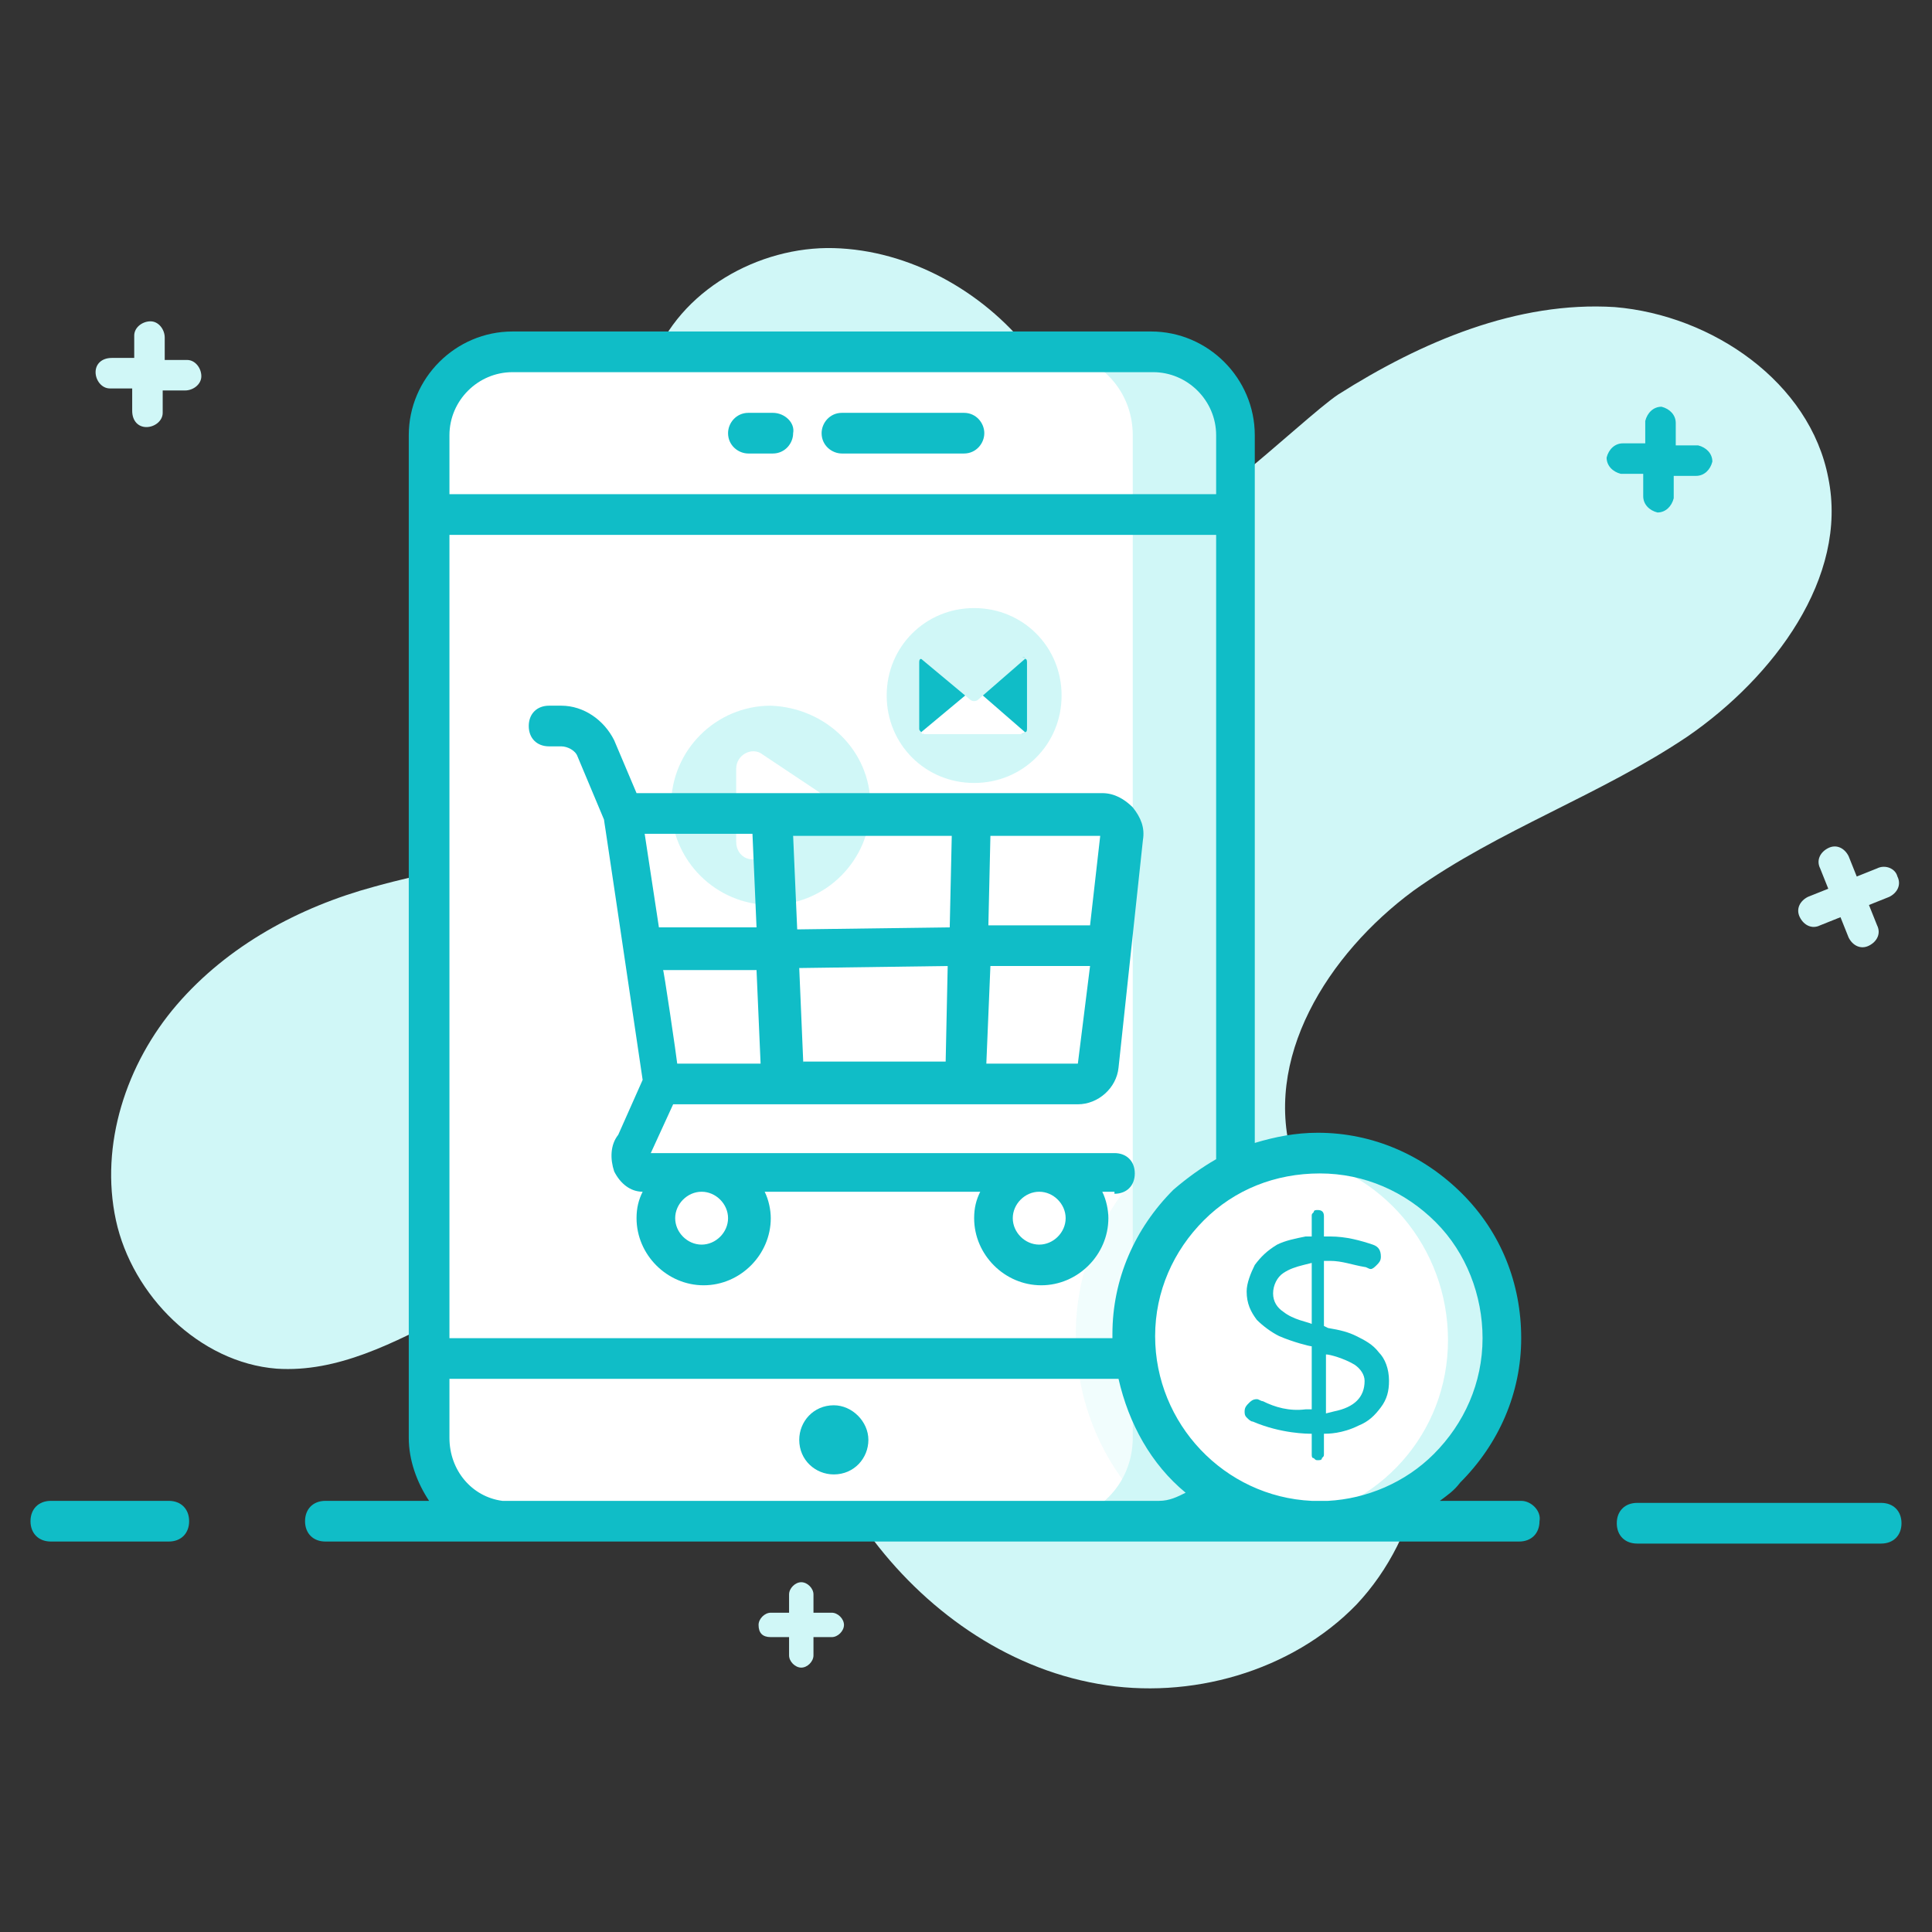 <?xml version="1.0" encoding="utf-8"?>
<!-- Generator: Adobe Illustrator 22.0.1, SVG Export Plug-In . SVG Version: 6.00 Build 0)  -->
<svg version="1.1" id="Layer_1" xmlns="http://www.w3.org/2000/svg" xmlns:xlink="http://www.w3.org/1999/xlink" x="0px" y="0px"
	 viewBox="0 0 95 95" style="enable-background:new 0 0 95 95;" xml:space="preserve">
<rect x="0" y="0" width="95" height="95" fill="#333333" stroke="none"/>
<style type="text/css">
	.st0{fill:#D0F7F7;}
	.st1{fill:#FFFFFF;}
	.st2{fill:#D0F7F7;}
	.st3{fill:#10bdc7;}
	.st4{opacity:0.5;}
	.st5{opacity:0.3;}
	.st6{fill:none;}
	.st7{fill:#E8EFF8;}
</style>
<g>
	<g>
		<g>
			<path class="st0" d="M83,36.2c-4.3,2.9-9.3,4.6-13.5,7.6c-4.2,3.1-7.5,8.3-5.9,13.3c1,3.4,4,5.7,5.5,8.9
				c1.9,4.2,0.8,9.5-2.4,12.9c-3.2,3.3-8.2,4.7-12.7,3.9c-4.6-0.8-8.6-3.7-11.3-7.4c-1.8-2.5-3-5.4-4.8-7.9
				c-1.7-2.5-4.2-4.8-7.3-5.3c-5.9-0.8-11,5.5-17,5.1C9.8,67,6.5,63.7,5.7,60c-0.8-3.7,0.5-7.7,3-10.6c2.5-2.9,6-4.8,9.7-5.8
				c2.5-0.7,5.1-1.1,7.6-2c2.5-0.9,4.8-2.4,6.1-4.7c3-5.8-2.3-13.1,0-19.1c1.3-3.5,5.2-5.7,8.9-5.6c3.7,0.1,7.3,2.1,9.6,5
				c1.4,1.7,3.2,8.7,4.9,9.3c2,0.6,8.5-5.9,10.3-7.1c4.1-2.6,8.8-4.6,13.6-4.3c4.8,0.4,9.6,3.7,10.5,8.4
				C90.9,28.4,87.2,33.3,83,36.2z"/>
		</g>
		<g>
			<path class="st0" d="M37.3,79.9c0-0.3,0.3-0.6,0.6-0.6l0.9,0l0-0.9c0-0.3,0.3-0.6,0.6-0.6c0.3,0,0.6,0.3,0.6,0.6l0,0.9l0.9,0
				c0.3,0,0.6,0.3,0.6,0.6c0,0.3-0.3,0.6-0.6,0.6l-0.9,0l0,0.9c0,0.3-0.3,0.6-0.6,0.6c-0.3,0-0.6-0.3-0.6-0.6l0-0.9l-0.9,0
				C37.5,80.5,37.3,80.3,37.3,79.9z"/>
		</g>
		<g>
			<path class="st2" d="M9.9,18.5c0,0.4-0.4,0.7-0.8,0.7l-1.1,0l0,1.1c0,0.4-0.4,0.7-0.8,0.7c-0.4,0-0.7-0.3-0.7-0.8l0-1.1l-1.1,0
				c-0.4,0-0.7-0.4-0.7-0.8c0-0.4,0.3-0.7,0.8-0.7l1.1,0l0-1.1c0-0.4,0.4-0.7,0.8-0.7c0.4,0,0.7,0.4,0.7,0.8l0,1.1l1.1,0
				C9.6,17.7,9.9,18.1,9.9,18.5z"/>
		</g>
		<g>
			<path class="st0" d="M93.3,43.1c0.2,0.4,0,0.8-0.4,1l-1,0.4l0.4,1c0.2,0.4,0,0.8-0.4,1c-0.4,0.2-0.8,0-1-0.4l-0.4-1l-1,0.4
				c-0.4,0.2-0.8,0-1-0.4c-0.2-0.4,0-0.8,0.4-1l1-0.4l-0.4-1c-0.2-0.4,0-0.8,0.4-1c0.4-0.2,0.8,0,1,0.4l0.4,1l1-0.4
				C92.7,42.5,93.2,42.7,93.3,43.1z"/>
		</g>
		<g>
			<g>
				<path class="st1" d="M60.9,21.4v49.3c0,2.2-1.7,4-3.8,4.1c-0.1,0-0.2,0-0.3,0H25.2c-2.3,0-4.1-1.8-4.1-4.1V21.4
					c0-2.3,1.8-4.1,4.1-4.1h31.5C59,17.3,60.9,19.2,60.9,21.4z"/>
			</g>
			<g class="st5">
				<path class="st2" d="M60.9,54.5v16.2c0,2.2-1.7,4-3.8,4.1c-2.6-2.2-4.2-5.5-4.2-9.2c0-3.2,1.3-6.2,3.6-8.4
					C57.7,56,59.2,55.1,60.9,54.5z"/>
			</g>
			<g>
				<path class="st0" d="M60.1,21.4v49.3c0,2.3-1.8,4.1-4.1,4.1h-4.4c2.3,0,4.1-1.8,4.1-4.1V21.4c0-2.3-1.8-4.1-4.1-4.1H56
					C58.3,17.3,60.1,19.2,60.1,21.4z"/>
			</g>
			<g>
				<g>
					<g>
						<g>
							<g>
								<path class="st0" d="M42.8,39.6c0,2.7-2.2,4.9-4.9,4.9c-2.7,0-4.9-2.2-4.9-4.9s2.2-4.9,4.9-4.9
									C40.6,34.8,42.8,36.9,42.8,39.6z"/>
							</g>
						</g>
					</g>
					<g>
						<path class="st1" d="M40.2,40.3l-2.7,1.8c-0.6,0.4-1.3,0-1.3-0.7v-3.6c0-0.7,0.8-1.1,1.3-0.7l2.7,1.8
							C40.7,39.2,40.7,40,40.2,40.3z"/>
					</g>
				</g>
				<g>
					<g>
						<path class="st0" d="M52.2,34.2c0,2.4-1.9,4.3-4.3,4.3c-2.4,0-4.3-1.9-4.3-4.3c0-2.4,1.9-4.3,4.3-4.3
							C50.3,29.9,52.2,31.8,52.2,34.2z"/>
					</g>
					<g>
						<g>
							<path class="st3" d="M50.5,32.6v3.2c0,0.1,0,0.2-0.1,0.2c0,0-0.1,0.1-0.2,0.1h-4.7c-0.1,0-0.1,0-0.2-0.1
								c-0.1-0.1-0.1-0.1-0.1-0.2v-3.2c0-0.1,0-0.2,0.1-0.2c0.1,0,0.1-0.1,0.2-0.1h4.7c0.1,0,0.2,0,0.2,0.1
								C50.5,32.4,50.5,32.5,50.5,32.6z"/>
						</g>
						<g>
							<path class="st1" d="M45.3,36l2.4-2c0.1-0.1,0.3-0.1,0.4,0l2.3,2c0,0-0.1,0.1-0.2,0.1l-4.7,0C45.4,36.1,45.3,36.1,45.3,36z"
								/>
						</g>
						<g>
							<path class="st2" d="M45.5,32.3l4.7,0c0.1,0,0.2,0,0.2,0.1l-2.3,2c-0.1,0.1-0.3,0.1-0.4,0l-2.4-2
								C45.3,32.3,45.4,32.3,45.5,32.3z"/>
						</g>
					</g>
				</g>
			</g>
			<g>
				<g>
					<g>
						<path class="st1" d="M73.9,65.9c-0.1,5-4.2,9-9.2,9c-5-0.1-9-4.2-9-9.2c0.1-5,4.2-9,9.2-9C69.9,56.8,73.9,60.9,73.9,65.9z"/>
					</g>
					<g>
						<path class="st0" d="M73.9,65.9c-0.1,5-4.2,9-9.2,9c-0.4,0-0.9,0-1.3-0.1c4.4-0.6,7.8-4.3,7.8-8.9s-3.3-8.4-7.6-9.1
							c0.4-0.1,0.9-0.1,1.3-0.1C69.9,56.8,73.9,60.9,73.9,65.9z"/>
					</g>
				</g>
				<g>
					<path class="st3" d="M80.8,23.3l0,1.1c0,0.4,0.3,0.7,0.7,0.8c0.4,0,0.7-0.3,0.8-0.7l0-1.1l1.1,0c0.4,0,0.7-0.3,0.8-0.7
						c0-0.4-0.3-0.7-0.7-0.8l-1.1,0l0-1.1c0-0.4-0.3-0.7-0.7-0.8c-0.4,0-0.7,0.3-0.8,0.7l0,1.1l-1.1,0c-0.4,0-0.7,0.3-0.8,0.7
						c0,0.4,0.3,0.7,0.7,0.8L80.8,23.3z"/>
					<path class="st3" d="M8.3,73.8l-5.8,0c0,0,0,0,0,0c-0.6,0-1,0.4-1,1c0,0.6,0.4,1,1,1l5.8,0c0,0,0,0,0,0c0.6,0,1-0.4,1-1
						C9.3,74.2,8.9,73.8,8.3,73.8z"/>
					<path class="st3" d="M74.8,73.8l-4,0c0.4-0.3,0.7-0.5,1-0.9c1.9-1.9,3-4.4,3-7.1c0-2.7-1-5.2-2.9-7.1c-1.9-1.9-4.4-3-7.1-3
						c-1.1,0-2.1,0.2-3.1,0.5V21.4c0-2.8-2.3-5.1-5.1-5.1H25.2c-2.8,0-5.1,2.3-5.1,5.1v49.3c0,1.1,0.4,2.2,1,3.1l-5.1,0h0
						c-0.6,0-1,0.4-1,1c0,0.6,0.4,1,1,1c10.4,0,51.3,0,58.7,0h0c0.6,0,1-0.4,1-1C75.8,74.3,75.3,73.8,74.8,73.8z M64.9,57.7
						c2.2,0,4.2,0.9,5.7,2.4s2.3,3.6,2.3,5.7c0,0,0,0,0,0c0,2.2-0.9,4.2-2.4,5.7c-1.4,1.4-3.3,2.2-5.2,2.3l-0.8,0
						c-4.3-0.2-7.7-3.8-7.7-8.1c0-2.2,0.9-4.2,2.4-5.7C60.7,58.5,62.7,57.7,64.9,57.7C64.8,57.7,64.9,57.7,64.9,57.7z M22.1,21.4
						c0-1.7,1.4-3.1,3.1-3.1h31.5c1.7,0,3.1,1.4,3.1,3.1v2.9H22.1V21.4z M22.1,26.3h37.7v30.7c-0.7,0.4-1.4,0.9-2.1,1.5
						c-1.9,1.9-3,4.4-3,7.1c0,0.1,0,0.1,0,0.2H22.1V26.3z M22.1,70.7v-2.9H55c0.5,2.2,1.6,4.2,3.3,5.6c-0.4,0.2-0.8,0.4-1.3,0.4
						l-32.3,0C23.2,73.6,22.1,72.3,22.1,70.7z"/>
					<path class="st3" d="M92.5,73.9l-12,0h0c-0.6,0-1,0.4-1,1c0,0.6,0.4,1,1,1l12,0h0c0.6,0,1-0.4,1-1
						C93.5,74.3,93.1,73.9,92.5,73.9z"/>
					<path class="st3" d="M47.4,20.3h-6c-0.6,0-1,0.5-1,1c0,0.6,0.5,1,1,1h6c0.6,0,1-0.5,1-1C48.4,20.8,48,20.3,47.4,20.3z"/>
					<path class="st3" d="M38,20.3h-1.2c-0.6,0-1,0.5-1,1c0,0.6,0.5,1,1,1H38c0.6,0,1-0.5,1-1C39.1,20.8,38.6,20.3,38,20.3z"/>
					<path class="st3" d="M41,69.1c-1,0-1.7,0.8-1.7,1.7c0,1,0.8,1.7,1.7,1.7c1,0,1.7-0.8,1.7-1.7C42.7,69.9,41.9,69.1,41,69.1z"/>
					<path class="st3" d="M54.8,58.7c0.6,0,1-0.4,1-1s-0.4-1-1-1H32l1.1-2.4c4.9,0,14.7,0,19.9,0c1,0,1.9-0.8,2-1.8l1.2-11.2
						c0.1-0.6-0.1-1.1-0.5-1.6c-0.4-0.4-0.9-0.7-1.5-0.7c-7.6,0-14.3,0-22.9,0l-1.1-2.6c-0.5-1-1.5-1.7-2.6-1.7h-0.6
						c-0.6,0-1,0.4-1,1s0.4,1,1,1h0.6c0.3,0,0.7,0.2,0.8,0.5l1.3,3.1c0.2,1.4-0.6-4.1,1.9,12.8l-1.2,2.7c-0.4,0.5-0.4,1.2-0.2,1.8
						c0.3,0.6,0.8,1,1.4,1c-0.2,0.4-0.3,0.8-0.3,1.3c0,1.8,1.5,3.3,3.3,3.3c1.8,0,3.3-1.5,3.3-3.3c0-0.4-0.1-0.9-0.3-1.3h10.6
						c-0.2,0.4-0.3,0.8-0.3,1.3c0,1.8,1.5,3.3,3.3,3.3c1.8,0,3.3-1.5,3.3-3.3c0-0.4-0.1-0.9-0.3-1.3H54.8z M37.2,45.6l-4.8,0
						l-0.7-4.6l5.3,0L37.2,45.6z M39,41.1l7.8,0l-0.1,4.5l-7.5,0.1L39,41.1z M33.3,52.3c0-0.1-0.7-4.9-0.7-4.6l4.6,0l0.2,4.6H33.3z
						 M39.5,52.3l-0.2-4.7l7.3-0.1l-0.1,4.7H39.5z M53,52.3h-4.5l0.2-4.8l4.9,0L53,52.3C53,52.3,53,52.3,53,52.3z M54.1,41.1
						l-0.5,4.4l-5,0l0.1-4.4L54.1,41.1z M35.8,59.9c0,0.7-0.6,1.3-1.3,1.3s-1.3-0.6-1.3-1.3s0.6-1.3,1.3-1.3S35.8,59.2,35.8,59.9z
						 M52.4,59.9c0,0.7-0.6,1.3-1.3,1.3s-1.3-0.6-1.3-1.3s0.6-1.3,1.3-1.3S52.4,59.2,52.4,59.9z"/>
					<path class="st3" d="M62.1,68.9c-0.1,0-0.2-0.1-0.3-0.1c-0.2,0-0.3,0.1-0.4,0.2c-0.1,0.1-0.2,0.2-0.2,0.4c0,0.1,0,0.2,0.1,0.3
						c0.1,0.1,0.2,0.2,0.3,0.2c1.4,0.6,2.7,0.6,2.9,0.6l0,1c0,0.1,0,0.2,0.1,0.2c0.1,0.1,0.1,0.1,0.2,0.1c0.1,0,0.2,0,0.2-0.1
						c0.1-0.1,0.1-0.1,0.1-0.2l0-1c0.2,0,0.9,0,1.7-0.4c0.5-0.2,0.8-0.5,1.1-0.9c0.3-0.4,0.4-0.8,0.4-1.3c0-0.6-0.2-1.1-0.5-1.4
						c-0.3-0.4-0.7-0.6-1.1-0.8c-0.4-0.2-0.8-0.3-1.4-0.4l-0.2-0.1l0-3.2l0.3,0c0.6,0,1.1,0.2,1.7,0.3c0.1,0,0.2,0.1,0.3,0.1
						c0.1,0,0.2-0.1,0.3-0.2c0.1-0.1,0.2-0.2,0.2-0.4c0-0.3-0.1-0.5-0.4-0.6c-0.6-0.2-1.3-0.4-2.1-0.4l-0.3,0l0-1
						c0-0.2-0.1-0.3-0.3-0.3c-0.1,0-0.2,0-0.2,0.1c-0.1,0.1-0.1,0.1-0.1,0.2l0,1l-0.3,0c-0.5,0.1-1,0.2-1.4,0.4
						c-0.5,0.3-0.8,0.6-1.1,1c-0.2,0.4-0.4,0.9-0.4,1.3c0,0.6,0.2,1,0.5,1.4c0.3,0.3,0.7,0.6,1.1,0.8c0.7,0.3,1.5,0.5,1.6,0.5l0,3.1
						l-0.3,0C63.4,69.4,62.7,69.2,62.1,68.9z M66.6,67.1c0.3,0.2,0.5,0.5,0.5,0.8c0,0.8-0.5,1.3-1.5,1.5l-0.4,0.1l0-2.9
						C65.4,66.6,66.1,66.8,66.6,67.1z M63.1,64.5c-0.3-0.2-0.5-0.5-0.5-0.9c0-0.4,0.2-0.8,0.5-1c0.3-0.2,0.6-0.3,1-0.4l0.4-0.1l0,3
						C64.3,65,63.6,64.9,63.1,64.5z"/>
				</g>
			</g>
		</g>
	</g>
</g>
</svg>

